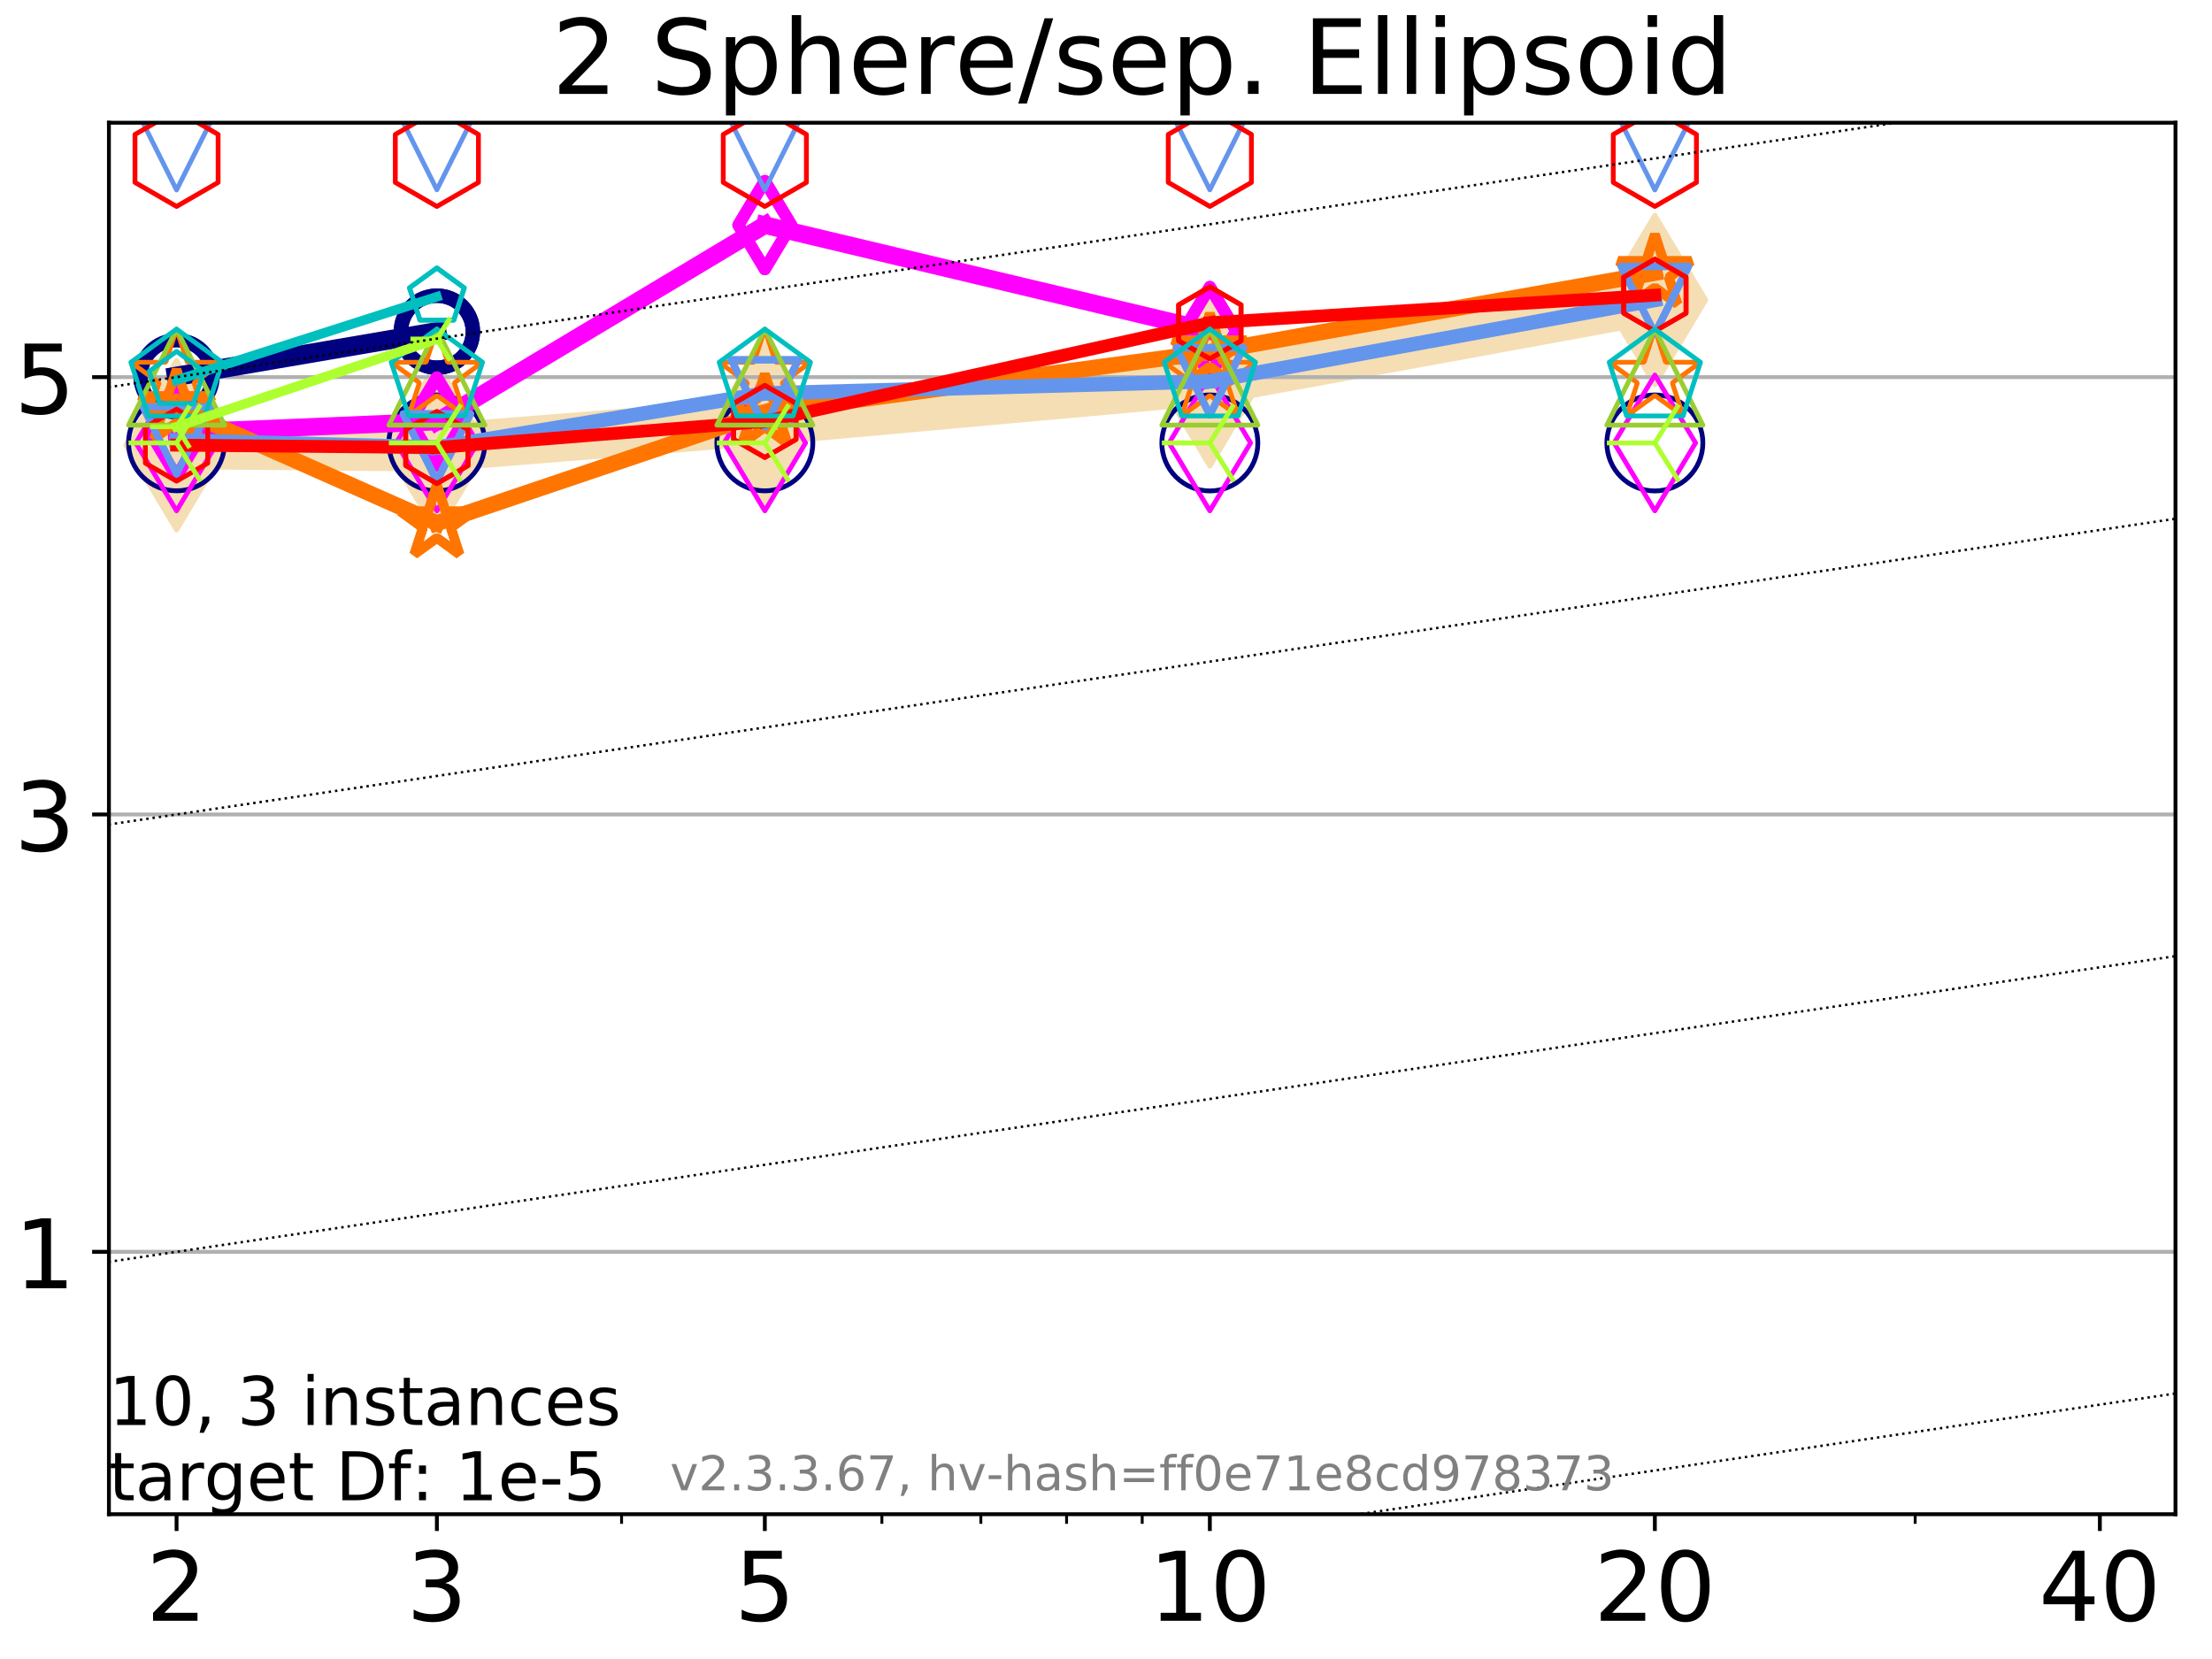 <?xml version="1.0" encoding="utf-8" standalone="no"?>
<!DOCTYPE svg PUBLIC "-//W3C//DTD SVG 1.1//EN"
  "http://www.w3.org/Graphics/SVG/1.1/DTD/svg11.dtd">
<!-- Created with matplotlib (https://matplotlib.org/) -->
<svg height="345.6pt" version="1.1" viewBox="0 0 460.8 345.6" width="460.8pt" xmlns="http://www.w3.org/2000/svg" xmlns:xlink="http://www.w3.org/1999/xlink">
 <defs>
  <style type="text/css">
*{stroke-linecap:butt;stroke-linejoin:round;}
  </style>
 </defs>
 <g id="figure_1">
  <g id="patch_1">
   <path d="M 0 345.6 
L 460.8 345.6 
L 460.8 0 
L 0 0 
z
" style="fill:#ffffff;"/>
  </g>
  <g id="axes_1">
   <g id="patch_2">
    <path d="M 22.69 315.44 
L 453.192 315.44 
L 453.192 25.56 
L 22.69 25.56 
z
" style="fill:#ffffff;"/>
   </g>
   <g id="line2d_1">
    <path clip-path="url(#p82941a6442)" d="M 36.781 92.733 
L 91.009 93.233 
L 159.329 87.789 
L 252.032 79.441 
L 344.736 62.502 
" style="fill:none;stroke:#f5deb3;stroke-linecap:square;stroke-width:10;"/>
    <defs>
     <path d="M 0 17.678 
L 10.607 0 
L 0 -17.678 
L -10.607 0 
z
" id="m8376ed8bdc" style="stroke:#f5deb3;stroke-linejoin:miter;"/>
    </defs>
    <g clip-path="url(#p82941a6442)">
     <use style="fill:#f5deb3;stroke:#f5deb3;stroke-linejoin:miter;" x="36.781" xlink:href="#m8376ed8bdc" y="92.733"/>
     <use style="fill:#f5deb3;stroke:#f5deb3;stroke-linejoin:miter;" x="91.009" xlink:href="#m8376ed8bdc" y="93.233"/>
     <use style="fill:#f5deb3;stroke:#f5deb3;stroke-linejoin:miter;" x="159.329" xlink:href="#m8376ed8bdc" y="87.789"/>
     <use style="fill:#f5deb3;stroke:#f5deb3;stroke-linejoin:miter;" x="252.032" xlink:href="#m8376ed8bdc" y="79.441"/>
     <use style="fill:#f5deb3;stroke:#f5deb3;stroke-linejoin:miter;" x="344.736" xlink:href="#m8376ed8bdc" y="62.502"/>
    </g>
   </g>
   <g id="matplotlib.axis_1">
    <g id="xtick_1">
     <g id="line2d_2">
      <defs>
       <path d="M 0 0 
L 0 3.5 
" id="m3d4a22ecae" style="stroke:#000000;stroke-width:0.8;"/>
      </defs>
      <g>
       <use style="stroke:#000000;stroke-width:0.8;" x="36.781" xlink:href="#m3d4a22ecae" y="315.44"/>
      </g>
     </g>
     <g id="text_1">
      <!-- 2 -->
      <defs>
       <path d="M 19.188 8.297 
L 53.609 8.297 
L 53.609 0 
L 7.328 0 
L 7.328 8.297 
Q 12.938 14.109 22.625 23.891 
Q 32.328 33.688 34.812 36.531 
Q 39.547 41.844 41.422 45.531 
Q 43.312 49.219 43.312 52.781 
Q 43.312 58.594 39.234 62.25 
Q 35.156 65.922 28.609 65.922 
Q 23.969 65.922 18.812 64.312 
Q 13.672 62.703 7.812 59.422 
L 7.812 69.391 
Q 13.766 71.781 18.938 73 
Q 24.125 74.219 28.422 74.219 
Q 39.75 74.219 46.484 68.547 
Q 53.219 62.891 53.219 53.422 
Q 53.219 48.922 51.531 44.891 
Q 49.859 40.875 45.406 35.406 
Q 44.188 33.984 37.641 27.219 
Q 31.109 20.453 19.188 8.297 
z
" id="DejaVuSans-50"/>
      </defs>
      <g transform="translate(30.419 337.637)scale(0.2 -0.2)">
       <use xlink:href="#DejaVuSans-50"/>
      </g>
     </g>
    </g>
    <g id="xtick_2">
     <g id="line2d_3">
      <g>
       <use style="stroke:#000000;stroke-width:0.8;" x="91.009" xlink:href="#m3d4a22ecae" y="315.44"/>
      </g>
     </g>
     <g id="text_2">
      <!-- 3 -->
      <defs>
       <path d="M 40.578 39.312 
Q 47.656 37.797 51.625 33 
Q 55.609 28.219 55.609 21.188 
Q 55.609 10.406 48.188 4.484 
Q 40.766 -1.422 27.094 -1.422 
Q 22.516 -1.422 17.656 -0.516 
Q 12.797 0.391 7.625 2.203 
L 7.625 11.719 
Q 11.719 9.328 16.594 8.109 
Q 21.484 6.891 26.812 6.891 
Q 36.078 6.891 40.938 10.547 
Q 45.797 14.203 45.797 21.188 
Q 45.797 27.641 41.281 31.266 
Q 36.766 34.906 28.719 34.906 
L 20.219 34.906 
L 20.219 43.016 
L 29.109 43.016 
Q 36.375 43.016 40.234 45.922 
Q 44.094 48.828 44.094 54.297 
Q 44.094 59.906 40.109 62.906 
Q 36.141 65.922 28.719 65.922 
Q 24.656 65.922 20.016 65.031 
Q 15.375 64.156 9.812 62.312 
L 9.812 71.094 
Q 15.438 72.656 20.344 73.438 
Q 25.25 74.219 29.594 74.219 
Q 40.828 74.219 47.359 69.109 
Q 53.906 64.016 53.906 55.328 
Q 53.906 49.266 50.438 45.094 
Q 46.969 40.922 40.578 39.312 
z
" id="DejaVuSans-51"/>
      </defs>
      <g transform="translate(84.647 337.637)scale(0.2 -0.2)">
       <use xlink:href="#DejaVuSans-51"/>
      </g>
     </g>
    </g>
    <g id="xtick_3">
     <g id="line2d_4">
      <g>
       <use style="stroke:#000000;stroke-width:0.8;" x="159.329" xlink:href="#m3d4a22ecae" y="315.44"/>
      </g>
     </g>
     <g id="text_3">
      <!-- 5 -->
      <defs>
       <path d="M 10.797 72.906 
L 49.516 72.906 
L 49.516 64.594 
L 19.828 64.594 
L 19.828 46.734 
Q 21.969 47.469 24.109 47.828 
Q 26.266 48.188 28.422 48.188 
Q 40.625 48.188 47.75 41.5 
Q 54.891 34.812 54.891 23.391 
Q 54.891 11.625 47.562 5.094 
Q 40.234 -1.422 26.906 -1.422 
Q 22.312 -1.422 17.547 -0.641 
Q 12.797 0.141 7.719 1.703 
L 7.719 11.625 
Q 12.109 9.234 16.797 8.062 
Q 21.484 6.891 26.703 6.891 
Q 35.156 6.891 40.078 11.328 
Q 45.016 15.766 45.016 23.391 
Q 45.016 31 40.078 35.438 
Q 35.156 39.891 26.703 39.891 
Q 22.75 39.891 18.812 39.016 
Q 14.891 38.141 10.797 36.281 
z
" id="DejaVuSans-53"/>
      </defs>
      <g transform="translate(152.966 337.637)scale(0.2 -0.2)">
       <use xlink:href="#DejaVuSans-53"/>
      </g>
     </g>
    </g>
    <g id="xtick_4">
     <g id="line2d_5">
      <g>
       <use style="stroke:#000000;stroke-width:0.8;" x="252.032" xlink:href="#m3d4a22ecae" y="315.44"/>
      </g>
     </g>
     <g id="text_4">
      <!-- 10 -->
      <defs>
       <path d="M 12.406 8.297 
L 28.516 8.297 
L 28.516 63.922 
L 10.984 60.406 
L 10.984 69.391 
L 28.422 72.906 
L 38.281 72.906 
L 38.281 8.297 
L 54.391 8.297 
L 54.391 0 
L 12.406 0 
z
" id="DejaVuSans-49"/>
       <path d="M 31.781 66.406 
Q 24.172 66.406 20.328 58.906 
Q 16.5 51.422 16.5 36.375 
Q 16.5 21.391 20.328 13.891 
Q 24.172 6.391 31.781 6.391 
Q 39.453 6.391 43.281 13.891 
Q 47.125 21.391 47.125 36.375 
Q 47.125 51.422 43.281 58.906 
Q 39.453 66.406 31.781 66.406 
z
M 31.781 74.219 
Q 44.047 74.219 50.516 64.516 
Q 56.984 54.828 56.984 36.375 
Q 56.984 17.969 50.516 8.266 
Q 44.047 -1.422 31.781 -1.422 
Q 19.531 -1.422 13.062 8.266 
Q 6.594 17.969 6.594 36.375 
Q 6.594 54.828 13.062 64.516 
Q 19.531 74.219 31.781 74.219 
z
" id="DejaVuSans-48"/>
      </defs>
      <g transform="translate(239.307 337.637)scale(0.2 -0.2)">
       <use xlink:href="#DejaVuSans-49"/>
       <use x="63.623" xlink:href="#DejaVuSans-48"/>
      </g>
     </g>
    </g>
    <g id="xtick_5">
     <g id="line2d_6">
      <g>
       <use style="stroke:#000000;stroke-width:0.8;" x="344.736" xlink:href="#m3d4a22ecae" y="315.44"/>
      </g>
     </g>
     <g id="text_5">
      <!-- 20 -->
      <g transform="translate(332.011 337.637)scale(0.2 -0.2)">
       <use xlink:href="#DejaVuSans-50"/>
       <use x="63.623" xlink:href="#DejaVuSans-48"/>
      </g>
     </g>
    </g>
    <g id="xtick_6">
     <g id="line2d_7">
      <g>
       <use style="stroke:#000000;stroke-width:0.8;" x="437.439" xlink:href="#m3d4a22ecae" y="315.44"/>
      </g>
     </g>
     <g id="text_6">
      <!-- 40 -->
      <defs>
       <path d="M 37.797 64.312 
L 12.891 25.391 
L 37.797 25.391 
z
M 35.203 72.906 
L 47.609 72.906 
L 47.609 25.391 
L 58.016 25.391 
L 58.016 17.188 
L 47.609 17.188 
L 47.609 0 
L 37.797 0 
L 37.797 17.188 
L 4.891 17.188 
L 4.891 26.703 
z
" id="DejaVuSans-52"/>
      </defs>
      <g transform="translate(424.714 337.637)scale(0.2 -0.2)">
       <use xlink:href="#DejaVuSans-52"/>
       <use x="63.623" xlink:href="#DejaVuSans-48"/>
      </g>
     </g>
    </g>
    <g id="xtick_7">
     <g id="line2d_8">
      <defs>
       <path d="M 0 0 
L 0 2 
" id="m615e9c9206" style="stroke:#000000;stroke-width:0.6;"/>
      </defs>
      <g>
       <use style="stroke:#000000;stroke-width:0.6;" x="129.485" xlink:href="#m615e9c9206" y="315.44"/>
      </g>
     </g>
    </g>
    <g id="xtick_8">
     <g id="line2d_9">
      <g>
       <use style="stroke:#000000;stroke-width:0.6;" x="183.713" xlink:href="#m615e9c9206" y="315.44"/>
      </g>
     </g>
    </g>
    <g id="xtick_9">
     <g id="line2d_10">
      <g>
       <use style="stroke:#000000;stroke-width:0.6;" x="204.329" xlink:href="#m615e9c9206" y="315.44"/>
      </g>
     </g>
    </g>
    <g id="xtick_10">
     <g id="line2d_11">
      <g>
       <use style="stroke:#000000;stroke-width:0.6;" x="222.188" xlink:href="#m615e9c9206" y="315.44"/>
      </g>
     </g>
    </g>
    <g id="xtick_11">
     <g id="line2d_12">
      <g>
       <use style="stroke:#000000;stroke-width:0.6;" x="237.941" xlink:href="#m615e9c9206" y="315.44"/>
      </g>
     </g>
    </g>
    <g id="xtick_12">
     <g id="line2d_13">
      <g>
       <use style="stroke:#000000;stroke-width:0.6;" x="398.964" xlink:href="#m615e9c9206" y="315.44"/>
      </g>
     </g>
    </g>
   </g>
   <g id="matplotlib.axis_2">
    <g id="ytick_1">
     <g id="line2d_14">
      <path clip-path="url(#p82941a6442)" d="M 22.69 260.775 
L 453.192 260.775 
" style="fill:none;stroke:#b0b0b0;stroke-linecap:square;stroke-width:0.8;"/>
     </g>
     <g id="line2d_15">
      <defs>
       <path d="M 0 0 
L -3.5 0 
" id="mf3e579c3bf" style="stroke:#000000;stroke-width:0.8;"/>
      </defs>
      <g>
       <use style="stroke:#000000;stroke-width:0.8;" x="22.69" xlink:href="#mf3e579c3bf" y="260.775"/>
      </g>
     </g>
     <g id="text_7">
      <!-- 1 -->
      <g transform="translate(2.965 268.374)scale(0.2 -0.2)">
       <use xlink:href="#DejaVuSans-49"/>
      </g>
     </g>
    </g>
    <g id="ytick_2">
     <g id="line2d_16">
      <path clip-path="url(#p82941a6442)" d="M 22.69 169.668 
L 453.192 169.668 
" style="fill:none;stroke:#b0b0b0;stroke-linecap:square;stroke-width:0.8;"/>
     </g>
     <g id="line2d_17">
      <g>
       <use style="stroke:#000000;stroke-width:0.8;" x="22.69" xlink:href="#mf3e579c3bf" y="169.668"/>
      </g>
     </g>
     <g id="text_8">
      <!-- 3 -->
      <g transform="translate(2.965 177.266)scale(0.2 -0.2)">
       <use xlink:href="#DejaVuSans-51"/>
      </g>
     </g>
    </g>
    <g id="ytick_3">
     <g id="line2d_18">
      <path clip-path="url(#p82941a6442)" d="M 22.69 78.56 
L 453.192 78.56 
" style="fill:none;stroke:#b0b0b0;stroke-linecap:square;stroke-width:0.8;"/>
     </g>
     <g id="line2d_19">
      <g>
       <use style="stroke:#000000;stroke-width:0.8;" x="22.69" xlink:href="#mf3e579c3bf" y="78.56"/>
      </g>
     </g>
     <g id="text_9">
      <!-- 5 -->
      <g transform="translate(2.965 86.159)scale(0.2 -0.2)">
       <use xlink:href="#DejaVuSans-53"/>
      </g>
     </g>
    </g>
   </g>
   <g id="line2d_20">
    <path clip-path="url(#p82941a6442)" d="M 36.781 78.382 
L 91.009 69.095 
" style="fill:none;stroke:#000080;stroke-linecap:square;stroke-width:4;"/>
    <defs>
     <path d="M 0 7.5 
C 1.989 7.5 3.897 6.71 5.303 5.303 
C 6.71 3.897 7.5 1.989 7.5 0 
C 7.5 -1.989 6.71 -3.897 5.303 -5.303 
C 3.897 -6.71 1.989 -7.5 0 -7.5 
C -1.989 -7.5 -3.897 -6.71 -5.303 -5.303 
C -6.71 -3.897 -7.5 -1.989 -7.5 0 
C -7.5 1.989 -6.71 3.897 -5.303 5.303 
C -3.897 6.71 -1.989 7.5 0 7.5 
z
" id="m57d5406ea2" style="stroke:#000080;stroke-width:3;"/>
    </defs>
    <g clip-path="url(#p82941a6442)">
     <use style="fill-opacity:0;stroke:#000080;stroke-width:3;" x="36.781" xlink:href="#m57d5406ea2" y="78.382"/>
     <use style="fill-opacity:0;stroke:#000080;stroke-width:3;" x="91.009" xlink:href="#m57d5406ea2" y="69.095"/>
    </g>
   </g>
   <g id="line2d_21">
    <path clip-path="url(#p82941a6442)" d="M 91.009 69.095 
" style="fill:none;stroke:#000080;stroke-linecap:square;stroke-width:4;"/>
    <g clip-path="url(#p82941a6442)">
     <use style="fill-opacity:0;stroke:#000080;stroke-width:3;" x="91.009" xlink:href="#m57d5406ea2" y="69.095"/>
    </g>
   </g>
   <g id="line2d_22"/>
   <g id="line2d_23">
    <defs>
     <path d="M 0 10 
C 2.652 10 5.196 8.946 7.071 7.071 
C 8.946 5.196 10 2.652 10 0 
C 10 -2.652 8.946 -5.196 7.071 -7.071 
C 5.196 -8.946 2.652 -10 0 -10 
C -2.652 -10 -5.196 -8.946 -7.071 -7.071 
C -8.946 -5.196 -10 -2.652 -10 0 
C -10 2.652 -8.946 5.196 -7.071 7.071 
C -5.196 8.946 -2.652 10 0 10 
z
" id="m06344b4385" style="stroke:#000080;"/>
    </defs>
    <g clip-path="url(#p82941a6442)">
     <use style="fill-opacity:0;stroke:#000080;" x="36.781" xlink:href="#m06344b4385" y="92.246"/>
     <use style="fill-opacity:0;stroke:#000080;" x="91.009" xlink:href="#m06344b4385" y="92.263"/>
     <use style="fill-opacity:0;stroke:#000080;" x="159.329" xlink:href="#m06344b4385" y="92.255"/>
     <use style="fill-opacity:0;stroke:#000080;" x="252.032" xlink:href="#m06344b4385" y="92.271"/>
     <use style="fill-opacity:0;stroke:#000080;" x="344.736" xlink:href="#m06344b4385" y="92.272"/>
    </g>
   </g>
   <g id="line2d_24">
    <path clip-path="url(#p82941a6442)" d="M 36.781 90.105 
L 91.009 87.817 
" style="fill:none;stroke:#ff00ff;stroke-linecap:square;stroke-width:3.667;"/>
    <defs>
     <path d="M 0 9.192 
L 5.515 0 
L 0 -9.192 
L -5.515 0 
z
" id="m256ea60221" style="stroke:#ff00ff;stroke-linejoin:miter;stroke-width:2.5;"/>
    </defs>
    <g clip-path="url(#p82941a6442)">
     <use style="fill-opacity:0;stroke:#ff00ff;stroke-linejoin:miter;stroke-width:2.5;" x="36.781" xlink:href="#m256ea60221" y="90.105"/>
     <use style="fill-opacity:0;stroke:#ff00ff;stroke-linejoin:miter;stroke-width:2.5;" x="91.009" xlink:href="#m256ea60221" y="87.817"/>
    </g>
   </g>
   <g id="line2d_25">
    <path clip-path="url(#p82941a6442)" d="M 91.009 87.817 
L 159.329 46.888 
" style="fill:none;stroke:#ff00ff;stroke-linecap:square;stroke-width:3.667;"/>
    <g clip-path="url(#p82941a6442)">
     <use style="fill-opacity:0;stroke:#ff00ff;stroke-linejoin:miter;stroke-width:2.5;" x="91.009" xlink:href="#m256ea60221" y="87.817"/>
     <use style="fill-opacity:0;stroke:#ff00ff;stroke-linejoin:miter;stroke-width:2.5;" x="159.329" xlink:href="#m256ea60221" y="46.888"/>
    </g>
   </g>
   <g id="line2d_26">
    <path clip-path="url(#p82941a6442)" d="M 159.329 46.888 
L 252.032 68.959 
" style="fill:none;stroke:#ff00ff;stroke-linecap:square;stroke-width:3.667;"/>
    <g clip-path="url(#p82941a6442)">
     <use style="fill-opacity:0;stroke:#ff00ff;stroke-linejoin:miter;stroke-width:2.5;" x="159.329" xlink:href="#m256ea60221" y="46.888"/>
     <use style="fill-opacity:0;stroke:#ff00ff;stroke-linejoin:miter;stroke-width:2.5;" x="252.032" xlink:href="#m256ea60221" y="68.959"/>
    </g>
   </g>
   <g id="line2d_27">
    <path clip-path="url(#p82941a6442)" d="M 252.032 68.959 
" style="fill:none;stroke:#ff00ff;stroke-linecap:square;stroke-width:3.667;"/>
    <g clip-path="url(#p82941a6442)">
     <use style="fill-opacity:0;stroke:#ff00ff;stroke-linejoin:miter;stroke-width:2.5;" x="252.032" xlink:href="#m256ea60221" y="68.959"/>
    </g>
   </g>
   <g id="line2d_28"/>
   <g id="line2d_29">
    <defs>
     <path d="M 0 14.142 
L 8.485 0 
L 0 -14.142 
L -8.485 0 
z
" id="med9d789de3" style="stroke:#ff00ff;stroke-linejoin:miter;"/>
    </defs>
    <g clip-path="url(#p82941a6442)">
     <use style="fill-opacity:0;stroke:#ff00ff;stroke-linejoin:miter;" x="36.781" xlink:href="#med9d789de3" y="92.271"/>
     <use style="fill-opacity:0;stroke:#ff00ff;stroke-linejoin:miter;" x="91.009" xlink:href="#med9d789de3" y="92.272"/>
     <use style="fill-opacity:0;stroke:#ff00ff;stroke-linejoin:miter;" x="159.329" xlink:href="#med9d789de3" y="92.273"/>
     <use style="fill-opacity:0;stroke:#ff00ff;stroke-linejoin:miter;" x="252.032" xlink:href="#med9d789de3" y="92.273"/>
     <use style="fill-opacity:0;stroke:#ff00ff;stroke-linejoin:miter;" x="344.736" xlink:href="#med9d789de3" y="92.273"/>
    </g>
   </g>
   <g id="line2d_30">
    <path clip-path="url(#p82941a6442)" d="M 36.781 84.954 
L 91.009 108.995 
" style="fill:none;stroke:#ff7500;stroke-linecap:square;stroke-width:3.333;"/>
    <defs>
     <path d="M 0 -8 
L -1.796 -2.472 
L -7.608 -2.472 
L -2.906 0.944 
L -4.702 6.472 
L -0 3.056 
L 4.702 6.472 
L 2.906 0.944 
L 7.608 -2.472 
L 1.796 -2.472 
z
" id="m3b59431f26" style="stroke:#ff7500;stroke-linejoin:bevel;stroke-width:2;"/>
    </defs>
    <g clip-path="url(#p82941a6442)">
     <use style="fill-opacity:0;stroke:#ff7500;stroke-linejoin:bevel;stroke-width:2;" x="36.781" xlink:href="#m3b59431f26" y="84.954"/>
     <use style="fill-opacity:0;stroke:#ff7500;stroke-linejoin:bevel;stroke-width:2;" x="91.009" xlink:href="#m3b59431f26" y="108.995"/>
    </g>
   </g>
   <g id="line2d_31">
    <path clip-path="url(#p82941a6442)" d="M 91.009 108.995 
L 159.329 85.904 
" style="fill:none;stroke:#ff7500;stroke-linecap:square;stroke-width:3.333;"/>
    <g clip-path="url(#p82941a6442)">
     <use style="fill-opacity:0;stroke:#ff7500;stroke-linejoin:bevel;stroke-width:2;" x="91.009" xlink:href="#m3b59431f26" y="108.995"/>
     <use style="fill-opacity:0;stroke:#ff7500;stroke-linejoin:bevel;stroke-width:2;" x="159.329" xlink:href="#m3b59431f26" y="85.904"/>
    </g>
   </g>
   <g id="line2d_32">
    <path clip-path="url(#p82941a6442)" d="M 159.329 85.904 
L 252.032 73.33 
" style="fill:none;stroke:#ff7500;stroke-linecap:square;stroke-width:3.333;"/>
    <g clip-path="url(#p82941a6442)">
     <use style="fill-opacity:0;stroke:#ff7500;stroke-linejoin:bevel;stroke-width:2;" x="159.329" xlink:href="#m3b59431f26" y="85.904"/>
     <use style="fill-opacity:0;stroke:#ff7500;stroke-linejoin:bevel;stroke-width:2;" x="252.032" xlink:href="#m3b59431f26" y="73.33"/>
    </g>
   </g>
   <g id="line2d_33">
    <path clip-path="url(#p82941a6442)" d="M 252.032 73.33 
L 344.736 56.847 
" style="fill:none;stroke:#ff7500;stroke-linecap:square;stroke-width:3.333;"/>
    <g clip-path="url(#p82941a6442)">
     <use style="fill-opacity:0;stroke:#ff7500;stroke-linejoin:bevel;stroke-width:2;" x="252.032" xlink:href="#m3b59431f26" y="73.33"/>
     <use style="fill-opacity:0;stroke:#ff7500;stroke-linejoin:bevel;stroke-width:2;" x="344.736" xlink:href="#m3b59431f26" y="56.847"/>
    </g>
   </g>
   <g id="line2d_34">
    <path clip-path="url(#p82941a6442)" d="M 344.736 56.847 
" style="fill:none;stroke:#ff7500;stroke-linecap:square;stroke-width:3.333;"/>
    <g clip-path="url(#p82941a6442)">
     <use style="fill-opacity:0;stroke:#ff7500;stroke-linejoin:bevel;stroke-width:2;" x="344.736" xlink:href="#m3b59431f26" y="56.847"/>
    </g>
   </g>
   <g id="line2d_35"/>
   <g id="line2d_36">
    <defs>
     <path d="M 0 -10 
L -2.245 -3.09 
L -9.511 -3.09 
L -3.633 1.18 
L -5.878 8.09 
L -0 3.82 
L 5.878 8.09 
L 3.633 1.18 
L 9.511 -3.09 
L 2.245 -3.09 
z
" id="m0a59028466" style="stroke:#ff7500;stroke-linejoin:bevel;"/>
    </defs>
    <g clip-path="url(#p82941a6442)">
     <use style="fill-opacity:0;stroke:#ff7500;stroke-linejoin:bevel;" x="36.781" xlink:href="#m0a59028466" y="78.56"/>
     <use style="fill-opacity:0;stroke:#ff7500;stroke-linejoin:bevel;" x="91.009" xlink:href="#m0a59028466" y="78.56"/>
     <use style="fill-opacity:0;stroke:#ff7500;stroke-linejoin:bevel;" x="159.329" xlink:href="#m0a59028466" y="78.56"/>
     <use style="fill-opacity:0;stroke:#ff7500;stroke-linejoin:bevel;" x="252.032" xlink:href="#m0a59028466" y="78.56"/>
     <use style="fill-opacity:0;stroke:#ff7500;stroke-linejoin:bevel;" x="344.736" xlink:href="#m0a59028466" y="78.56"/>
    </g>
   </g>
   <g id="line2d_37">
    <path clip-path="url(#p82941a6442)" d="M 36.781 91.746 
L 91.009 93.216 
" style="fill:none;stroke:#6495ed;stroke-linecap:square;stroke-width:3;"/>
    <defs>
     <path d="M -0 7 
L 7 -7 
L -7 -7 
z
" id="m0307ae4238" style="stroke:#6495ed;stroke-linejoin:miter;stroke-width:1.5;"/>
    </defs>
    <g clip-path="url(#p82941a6442)">
     <use style="fill-opacity:0;stroke:#6495ed;stroke-linejoin:miter;stroke-width:1.5;" x="36.781" xlink:href="#m0307ae4238" y="91.746"/>
     <use style="fill-opacity:0;stroke:#6495ed;stroke-linejoin:miter;stroke-width:1.5;" x="91.009" xlink:href="#m0307ae4238" y="93.216"/>
    </g>
   </g>
   <g id="line2d_38">
    <path clip-path="url(#p82941a6442)" d="M 91.009 93.216 
L 159.329 81.956 
" style="fill:none;stroke:#6495ed;stroke-linecap:square;stroke-width:3;"/>
    <g clip-path="url(#p82941a6442)">
     <use style="fill-opacity:0;stroke:#6495ed;stroke-linejoin:miter;stroke-width:1.5;" x="91.009" xlink:href="#m0307ae4238" y="93.216"/>
     <use style="fill-opacity:0;stroke:#6495ed;stroke-linejoin:miter;stroke-width:1.5;" x="159.329" xlink:href="#m0307ae4238" y="81.956"/>
    </g>
   </g>
   <g id="line2d_39">
    <path clip-path="url(#p82941a6442)" d="M 159.329 81.956 
L 252.032 79.441 
" style="fill:none;stroke:#6495ed;stroke-linecap:square;stroke-width:3;"/>
    <g clip-path="url(#p82941a6442)">
     <use style="fill-opacity:0;stroke:#6495ed;stroke-linejoin:miter;stroke-width:1.5;" x="159.329" xlink:href="#m0307ae4238" y="81.956"/>
     <use style="fill-opacity:0;stroke:#6495ed;stroke-linejoin:miter;stroke-width:1.5;" x="252.032" xlink:href="#m0307ae4238" y="79.441"/>
    </g>
   </g>
   <g id="line2d_40">
    <path clip-path="url(#p82941a6442)" d="M 252.032 79.441 
L 344.736 62.502 
" style="fill:none;stroke:#6495ed;stroke-linecap:square;stroke-width:3;"/>
    <g clip-path="url(#p82941a6442)">
     <use style="fill-opacity:0;stroke:#6495ed;stroke-linejoin:miter;stroke-width:1.5;" x="252.032" xlink:href="#m0307ae4238" y="79.441"/>
     <use style="fill-opacity:0;stroke:#6495ed;stroke-linejoin:miter;stroke-width:1.5;" x="344.736" xlink:href="#m0307ae4238" y="62.502"/>
    </g>
   </g>
   <g id="line2d_41">
    <path clip-path="url(#p82941a6442)" d="M 344.736 62.502 
" style="fill:none;stroke:#6495ed;stroke-linecap:square;stroke-width:3;"/>
    <g clip-path="url(#p82941a6442)">
     <use style="fill-opacity:0;stroke:#6495ed;stroke-linejoin:miter;stroke-width:1.5;" x="344.736" xlink:href="#m0307ae4238" y="62.502"/>
    </g>
   </g>
   <g id="line2d_42"/>
   <g id="line2d_43">
    <defs>
     <path d="M -0 10 
L 10 -10 
L -10 -10 
z
" id="m4fb5c52ed8" style="stroke:#6495ed;stroke-linejoin:miter;"/>
    </defs>
    <g clip-path="url(#p82941a6442)">
     <use style="fill-opacity:0;stroke:#6495ed;stroke-linejoin:miter;" x="36.781" xlink:href="#m4fb5c52ed8" y="29.57"/>
     <use style="fill-opacity:0;stroke:#6495ed;stroke-linejoin:miter;" x="91.009" xlink:href="#m4fb5c52ed8" y="29.533"/>
     <use style="fill-opacity:0;stroke:#6495ed;stroke-linejoin:miter;" x="159.329" xlink:href="#m4fb5c52ed8" y="29.539"/>
     <use style="fill-opacity:0;stroke:#6495ed;stroke-linejoin:miter;" x="252.032" xlink:href="#m4fb5c52ed8" y="29.544"/>
     <use style="fill-opacity:0;stroke:#6495ed;stroke-linejoin:miter;" x="344.736" xlink:href="#m4fb5c52ed8" y="29.57"/>
    </g>
   </g>
   <g id="line2d_44">
    <path clip-path="url(#p82941a6442)" d="M 36.781 92.733 
L 91.009 93.233 
" style="fill:none;stroke:#ff0000;stroke-linecap:square;stroke-width:2.667;"/>
    <defs>
     <path d="M 0 -7.5 
L -6.495 -3.75 
L -6.495 3.75 
L -0 7.5 
L 6.495 3.75 
L 6.495 -3.75 
z
" id="m2ab175750a" style="stroke:#ff0000;stroke-linejoin:miter;"/>
    </defs>
    <g clip-path="url(#p82941a6442)">
     <use style="fill-opacity:0;stroke:#ff0000;stroke-linejoin:miter;" x="36.781" xlink:href="#m2ab175750a" y="92.733"/>
     <use style="fill-opacity:0;stroke:#ff0000;stroke-linejoin:miter;" x="91.009" xlink:href="#m2ab175750a" y="93.233"/>
    </g>
   </g>
   <g id="line2d_45">
    <path clip-path="url(#p82941a6442)" d="M 91.009 93.233 
L 159.329 87.789 
" style="fill:none;stroke:#ff0000;stroke-linecap:square;stroke-width:2.667;"/>
    <g clip-path="url(#p82941a6442)">
     <use style="fill-opacity:0;stroke:#ff0000;stroke-linejoin:miter;" x="91.009" xlink:href="#m2ab175750a" y="93.233"/>
     <use style="fill-opacity:0;stroke:#ff0000;stroke-linejoin:miter;" x="159.329" xlink:href="#m2ab175750a" y="87.789"/>
    </g>
   </g>
   <g id="line2d_46">
    <path clip-path="url(#p82941a6442)" d="M 159.329 87.789 
L 252.032 67.253 
" style="fill:none;stroke:#ff0000;stroke-linecap:square;stroke-width:2.667;"/>
    <g clip-path="url(#p82941a6442)">
     <use style="fill-opacity:0;stroke:#ff0000;stroke-linejoin:miter;" x="159.329" xlink:href="#m2ab175750a" y="87.789"/>
     <use style="fill-opacity:0;stroke:#ff0000;stroke-linejoin:miter;" x="252.032" xlink:href="#m2ab175750a" y="67.253"/>
    </g>
   </g>
   <g id="line2d_47">
    <path clip-path="url(#p82941a6442)" d="M 252.032 67.253 
L 344.736 61.49 
" style="fill:none;stroke:#ff0000;stroke-linecap:square;stroke-width:2.667;"/>
    <g clip-path="url(#p82941a6442)">
     <use style="fill-opacity:0;stroke:#ff0000;stroke-linejoin:miter;" x="252.032" xlink:href="#m2ab175750a" y="67.253"/>
     <use style="fill-opacity:0;stroke:#ff0000;stroke-linejoin:miter;" x="344.736" xlink:href="#m2ab175750a" y="61.49"/>
    </g>
   </g>
   <g id="line2d_48">
    <path clip-path="url(#p82941a6442)" d="M 344.736 61.49 
" style="fill:none;stroke:#ff0000;stroke-linecap:square;stroke-width:2.667;"/>
    <g clip-path="url(#p82941a6442)">
     <use style="fill-opacity:0;stroke:#ff0000;stroke-linejoin:miter;" x="344.736" xlink:href="#m2ab175750a" y="61.49"/>
    </g>
   </g>
   <g id="line2d_49"/>
   <g id="line2d_50">
    <defs>
     <path d="M 0 -10 
L -8.66 -5 
L -8.66 5 
L -0 10 
L 8.66 5 
L 8.66 -5 
z
" id="m7479d18b74" style="stroke:#ff0000;stroke-linejoin:miter;"/>
    </defs>
    <g clip-path="url(#p82941a6442)">
     <use style="fill-opacity:0;stroke:#ff0000;stroke-linejoin:miter;" x="36.781" xlink:href="#m7479d18b74" y="33.006"/>
     <use style="fill-opacity:0;stroke:#ff0000;stroke-linejoin:miter;" x="91.009" xlink:href="#m7479d18b74" y="33.006"/>
     <use style="fill-opacity:0;stroke:#ff0000;stroke-linejoin:miter;" x="159.329" xlink:href="#m7479d18b74" y="33.006"/>
     <use style="fill-opacity:0;stroke:#ff0000;stroke-linejoin:miter;" x="252.032" xlink:href="#m7479d18b74" y="33.006"/>
     <use style="fill-opacity:0;stroke:#ff0000;stroke-linejoin:miter;" x="344.736" xlink:href="#m7479d18b74" y="33.006"/>
    </g>
   </g>
   <g id="line2d_51"/>
   <g id="line2d_52">
    <defs>
     <path d="M 0 -10 
L -10 10 
L 10 10 
z
" id="m3a8b0a59de" style="stroke:#9acd32;stroke-linejoin:miter;"/>
    </defs>
    <g clip-path="url(#p82941a6442)">
     <use style="fill-opacity:0;stroke:#9acd32;stroke-linejoin:miter;" x="36.781" xlink:href="#m3a8b0a59de" y="78.56"/>
     <use style="fill-opacity:0;stroke:#9acd32;stroke-linejoin:miter;" x="91.009" xlink:href="#m3a8b0a59de" y="78.56"/>
     <use style="fill-opacity:0;stroke:#9acd32;stroke-linejoin:miter;" x="159.329" xlink:href="#m3a8b0a59de" y="78.56"/>
     <use style="fill-opacity:0;stroke:#9acd32;stroke-linejoin:miter;" x="252.032" xlink:href="#m3a8b0a59de" y="78.56"/>
     <use style="fill-opacity:0;stroke:#9acd32;stroke-linejoin:miter;" x="344.736" xlink:href="#m3a8b0a59de" y="78.56"/>
    </g>
   </g>
   <g id="line2d_53">
    <path clip-path="url(#p82941a6442)" d="M 36.781 79.198 
L 91.009 61.825 
" style="fill:none;stroke:#00bfbf;stroke-linecap:square;stroke-width:2;"/>
    <defs>
     <path d="M 0 -6 
L -5.706 -1.854 
L -3.527 4.854 
L 3.527 4.854 
L 5.706 -1.854 
z
" id="mec02ffa4cb" style="stroke:#00bfbf;stroke-linejoin:miter;"/>
    </defs>
    <g clip-path="url(#p82941a6442)">
     <use style="fill-opacity:0;stroke:#00bfbf;stroke-linejoin:miter;" x="36.781" xlink:href="#mec02ffa4cb" y="79.198"/>
     <use style="fill-opacity:0;stroke:#00bfbf;stroke-linejoin:miter;" x="91.009" xlink:href="#mec02ffa4cb" y="61.825"/>
    </g>
   </g>
   <g id="line2d_54">
    <path clip-path="url(#p82941a6442)" d="M 91.009 61.825 
" style="fill:none;stroke:#00bfbf;stroke-linecap:square;stroke-width:2;"/>
    <g clip-path="url(#p82941a6442)">
     <use style="fill-opacity:0;stroke:#00bfbf;stroke-linejoin:miter;" x="91.009" xlink:href="#mec02ffa4cb" y="61.825"/>
    </g>
   </g>
   <g id="line2d_55"/>
   <g id="line2d_56">
    <defs>
     <path d="M 0 -10 
L -9.511 -3.09 
L -5.878 8.09 
L 5.878 8.09 
L 9.511 -3.09 
z
" id="meb2a0be785" style="stroke:#00bfbf;stroke-linejoin:miter;"/>
    </defs>
    <g clip-path="url(#p82941a6442)">
     <use style="fill-opacity:0;stroke:#00bfbf;stroke-linejoin:miter;" x="36.781" xlink:href="#meb2a0be785" y="78.557"/>
     <use style="fill-opacity:0;stroke:#00bfbf;stroke-linejoin:miter;" x="91.009" xlink:href="#meb2a0be785" y="78.547"/>
     <use style="fill-opacity:0;stroke:#00bfbf;stroke-linejoin:miter;" x="159.329" xlink:href="#meb2a0be785" y="78.551"/>
     <use style="fill-opacity:0;stroke:#00bfbf;stroke-linejoin:miter;" x="252.032" xlink:href="#meb2a0be785" y="78.557"/>
     <use style="fill-opacity:0;stroke:#00bfbf;stroke-linejoin:miter;" x="344.736" xlink:href="#meb2a0be785" y="78.557"/>
    </g>
   </g>
   <g id="line2d_57">
    <path clip-path="url(#p82941a6442)" d="M 36.781 88.91 
L 91.009 70.663 
" style="fill:none;stroke:#adff2f;stroke-linecap:square;stroke-width:2;"/>
    <defs>
     <path d="M 0 0 
L -5.5 -0 
M 0 0 
L 2.75 4.4 
M 0 0 
L 2.75 -4.4 
" id="m1103fca9fa" style="stroke:#adff2f;"/>
    </defs>
    <g clip-path="url(#p82941a6442)">
     <use style="fill-opacity:0;stroke:#adff2f;" x="36.781" xlink:href="#m1103fca9fa" y="88.91"/>
     <use style="fill-opacity:0;stroke:#adff2f;" x="91.009" xlink:href="#m1103fca9fa" y="70.663"/>
    </g>
   </g>
   <g id="line2d_58">
    <path clip-path="url(#p82941a6442)" d="M 91.009 70.663 
" style="fill:none;stroke:#adff2f;stroke-linecap:square;stroke-width:2;"/>
    <g clip-path="url(#p82941a6442)">
     <use style="fill-opacity:0;stroke:#adff2f;" x="91.009" xlink:href="#m1103fca9fa" y="70.663"/>
    </g>
   </g>
   <g id="line2d_59"/>
   <g id="line2d_60">
    <defs>
     <path d="M 0 0 
L -10 -0 
M 0 0 
L 5 8 
M 0 0 
L 5 -8 
" id="m0c572b3f34" style="stroke:#adff2f;"/>
    </defs>
    <g clip-path="url(#p82941a6442)">
     <use style="fill-opacity:0;stroke:#adff2f;" x="36.781" xlink:href="#m0c572b3f34" y="92.268"/>
     <use style="fill-opacity:0;stroke:#adff2f;" x="91.009" xlink:href="#m0c572b3f34" y="92.264"/>
     <use style="fill-opacity:0;stroke:#adff2f;" x="159.329" xlink:href="#m0c572b3f34" y="92.27"/>
     <use style="fill-opacity:0;stroke:#adff2f;" x="252.032" xlink:href="#m0c572b3f34" y="92.272"/>
     <use style="fill-opacity:0;stroke:#adff2f;" x="344.736" xlink:href="#m0c572b3f34" y="92.273"/>
    </g>
   </g>
   <g id="line2d_61"/>
   <g id="line2d_62">
    <path clip-path="url(#p82941a6442)" d="M 72.496 346.6 
L 461.8 289.013 
" style="fill:none;stroke:#000000;stroke-dasharray:0.5,0.825;stroke-dashoffset:0;stroke-width:0.5;"/>
   </g>
   <g id="line2d_63">
    <path clip-path="url(#p82941a6442)" d="M -1 266.364 
L 461.8 197.905 
" style="fill:none;stroke:#000000;stroke-dasharray:0.5,0.825;stroke-dashoffset:0;stroke-width:0.5;"/>
   </g>
   <g id="line2d_64">
    <path clip-path="url(#p82941a6442)" d="M -1 175.257 
L 461.8 106.797 
" style="fill:none;stroke:#000000;stroke-dasharray:0.5,0.825;stroke-dashoffset:0;stroke-width:0.5;"/>
   </g>
   <g id="line2d_65">
    <path clip-path="url(#p82941a6442)" d="M -1 84.149 
L 461.8 15.69 
" style="fill:none;stroke:#000000;stroke-dasharray:0.5,0.825;stroke-dashoffset:0;stroke-width:0.5;"/>
   </g>
   <g id="line2d_66">
    <path clip-path="url(#p82941a6442)" style="fill:none;stroke:#000000;stroke-dasharray:0.5,0.825;stroke-dashoffset:0;stroke-width:0.5;"/>
   </g>
   <g id="patch_3">
    <path d="M 22.69 315.44 
L 22.69 25.56 
" style="fill:none;stroke:#000000;stroke-linecap:square;stroke-linejoin:miter;stroke-width:0.8;"/>
   </g>
   <g id="patch_4">
    <path d="M 453.192 315.44 
L 453.192 25.56 
" style="fill:none;stroke:#000000;stroke-linecap:square;stroke-linejoin:miter;stroke-width:0.8;"/>
   </g>
   <g id="patch_5">
    <path d="M 22.69 315.44 
L 453.192 315.44 
" style="fill:none;stroke:#000000;stroke-linecap:square;stroke-linejoin:miter;stroke-width:0.8;"/>
   </g>
   <g id="patch_6">
    <path d="M 22.69 25.56 
L 453.192 25.56 
" style="fill:none;stroke:#000000;stroke-linecap:square;stroke-linejoin:miter;stroke-width:0.8;"/>
   </g>
   <g id="text_10">
    <!-- 10, 3 instances -->
    <defs>
     <path d="M 11.719 12.406 
L 22.016 12.406 
L 22.016 4 
L 14.016 -11.625 
L 7.719 -11.625 
L 11.719 4 
z
" id="DejaVuSans-44"/>
     <path id="DejaVuSans-32"/>
     <path d="M 9.422 54.688 
L 18.406 54.688 
L 18.406 0 
L 9.422 0 
z
M 9.422 75.984 
L 18.406 75.984 
L 18.406 64.594 
L 9.422 64.594 
z
" id="DejaVuSans-105"/>
     <path d="M 54.891 33.016 
L 54.891 0 
L 45.906 0 
L 45.906 32.719 
Q 45.906 40.484 42.875 44.328 
Q 39.844 48.188 33.797 48.188 
Q 26.516 48.188 22.312 43.547 
Q 18.109 38.922 18.109 30.906 
L 18.109 0 
L 9.078 0 
L 9.078 54.688 
L 18.109 54.688 
L 18.109 46.188 
Q 21.344 51.125 25.703 53.562 
Q 30.078 56 35.797 56 
Q 45.219 56 50.047 50.172 
Q 54.891 44.344 54.891 33.016 
z
" id="DejaVuSans-110"/>
     <path d="M 44.281 53.078 
L 44.281 44.578 
Q 40.484 46.531 36.375 47.5 
Q 32.281 48.484 27.875 48.484 
Q 21.188 48.484 17.844 46.438 
Q 14.5 44.391 14.5 40.281 
Q 14.5 37.156 16.891 35.375 
Q 19.281 33.594 26.516 31.984 
L 29.594 31.297 
Q 39.156 29.25 43.188 25.516 
Q 47.219 21.781 47.219 15.094 
Q 47.219 7.469 41.188 3.016 
Q 35.156 -1.422 24.609 -1.422 
Q 20.219 -1.422 15.453 -0.562 
Q 10.688 0.297 5.422 2 
L 5.422 11.281 
Q 10.406 8.688 15.234 7.391 
Q 20.062 6.109 24.812 6.109 
Q 31.156 6.109 34.562 8.281 
Q 37.984 10.453 37.984 14.406 
Q 37.984 18.062 35.516 20.016 
Q 33.062 21.969 24.703 23.781 
L 21.578 24.516 
Q 13.234 26.266 9.516 29.906 
Q 5.812 33.547 5.812 39.891 
Q 5.812 47.609 11.281 51.797 
Q 16.75 56 26.812 56 
Q 31.781 56 36.172 55.266 
Q 40.578 54.547 44.281 53.078 
z
" id="DejaVuSans-115"/>
     <path d="M 18.312 70.219 
L 18.312 54.688 
L 36.812 54.688 
L 36.812 47.703 
L 18.312 47.703 
L 18.312 18.016 
Q 18.312 11.328 20.141 9.422 
Q 21.969 7.516 27.594 7.516 
L 36.812 7.516 
L 36.812 0 
L 27.594 0 
Q 17.188 0 13.234 3.875 
Q 9.281 7.766 9.281 18.016 
L 9.281 47.703 
L 2.688 47.703 
L 2.688 54.688 
L 9.281 54.688 
L 9.281 70.219 
z
" id="DejaVuSans-116"/>
     <path d="M 34.281 27.484 
Q 23.391 27.484 19.188 25 
Q 14.984 22.516 14.984 16.5 
Q 14.984 11.719 18.141 8.906 
Q 21.297 6.109 26.703 6.109 
Q 34.188 6.109 38.703 11.406 
Q 43.219 16.703 43.219 25.484 
L 43.219 27.484 
z
M 52.203 31.203 
L 52.203 0 
L 43.219 0 
L 43.219 8.297 
Q 40.141 3.328 35.547 0.953 
Q 30.953 -1.422 24.312 -1.422 
Q 15.922 -1.422 10.953 3.297 
Q 6 8.016 6 15.922 
Q 6 25.141 12.172 29.828 
Q 18.359 34.516 30.609 34.516 
L 43.219 34.516 
L 43.219 35.406 
Q 43.219 41.609 39.141 45 
Q 35.062 48.391 27.688 48.391 
Q 23 48.391 18.547 47.266 
Q 14.109 46.141 10.016 43.891 
L 10.016 52.203 
Q 14.938 54.109 19.578 55.047 
Q 24.219 56 28.609 56 
Q 40.484 56 46.344 49.844 
Q 52.203 43.703 52.203 31.203 
z
" id="DejaVuSans-97"/>
     <path d="M 48.781 52.594 
L 48.781 44.188 
Q 44.969 46.297 41.141 47.344 
Q 37.312 48.391 33.406 48.391 
Q 24.656 48.391 19.812 42.844 
Q 14.984 37.312 14.984 27.297 
Q 14.984 17.281 19.812 11.734 
Q 24.656 6.203 33.406 6.203 
Q 37.312 6.203 41.141 7.25 
Q 44.969 8.297 48.781 10.406 
L 48.781 2.094 
Q 45.016 0.344 40.984 -0.531 
Q 36.969 -1.422 32.422 -1.422 
Q 20.062 -1.422 12.781 6.344 
Q 5.516 14.109 5.516 27.297 
Q 5.516 40.672 12.859 48.328 
Q 20.219 56 33.016 56 
Q 37.156 56 41.109 55.141 
Q 45.062 54.297 48.781 52.594 
z
" id="DejaVuSans-99"/>
     <path d="M 56.203 29.594 
L 56.203 25.203 
L 14.891 25.203 
Q 15.484 15.922 20.484 11.062 
Q 25.484 6.203 34.422 6.203 
Q 39.594 6.203 44.453 7.469 
Q 49.312 8.734 54.109 11.281 
L 54.109 2.781 
Q 49.266 0.734 44.188 -0.344 
Q 39.109 -1.422 33.891 -1.422 
Q 20.797 -1.422 13.156 6.188 
Q 5.516 13.812 5.516 26.812 
Q 5.516 40.234 12.766 48.109 
Q 20.016 56 32.328 56 
Q 43.359 56 49.781 48.891 
Q 56.203 41.797 56.203 29.594 
z
M 47.219 32.234 
Q 47.125 39.594 43.094 43.984 
Q 39.062 48.391 32.422 48.391 
Q 24.906 48.391 20.391 44.141 
Q 15.875 39.891 15.188 32.172 
z
" id="DejaVuSans-101"/>
    </defs>
    <g transform="translate(22.69 296.851)scale(0.14 -0.14)">
     <use xlink:href="#DejaVuSans-49"/>
     <use x="63.623" xlink:href="#DejaVuSans-48"/>
     <use x="127.246" xlink:href="#DejaVuSans-44"/>
     <use x="159.033" xlink:href="#DejaVuSans-32"/>
     <use x="190.82" xlink:href="#DejaVuSans-51"/>
     <use x="254.443" xlink:href="#DejaVuSans-32"/>
     <use x="286.23" xlink:href="#DejaVuSans-105"/>
     <use x="314.014" xlink:href="#DejaVuSans-110"/>
     <use x="377.393" xlink:href="#DejaVuSans-115"/>
     <use x="429.492" xlink:href="#DejaVuSans-116"/>
     <use x="468.701" xlink:href="#DejaVuSans-97"/>
     <use x="529.98" xlink:href="#DejaVuSans-110"/>
     <use x="593.359" xlink:href="#DejaVuSans-99"/>
     <use x="648.34" xlink:href="#DejaVuSans-101"/>
     <use x="709.863" xlink:href="#DejaVuSans-115"/>
    </g>
    <!-- target Df: 1e-5 -->
    <defs>
     <path d="M 41.109 46.297 
Q 39.594 47.172 37.812 47.578 
Q 36.031 48 33.891 48 
Q 26.266 48 22.188 43.047 
Q 18.109 38.094 18.109 28.812 
L 18.109 0 
L 9.078 0 
L 9.078 54.688 
L 18.109 54.688 
L 18.109 46.188 
Q 20.953 51.172 25.484 53.578 
Q 30.031 56 36.531 56 
Q 37.453 56 38.578 55.875 
Q 39.703 55.766 41.062 55.516 
z
" id="DejaVuSans-114"/>
     <path d="M 45.406 27.984 
Q 45.406 37.75 41.375 43.109 
Q 37.359 48.484 30.078 48.484 
Q 22.859 48.484 18.828 43.109 
Q 14.797 37.75 14.797 27.984 
Q 14.797 18.266 18.828 12.891 
Q 22.859 7.516 30.078 7.516 
Q 37.359 7.516 41.375 12.891 
Q 45.406 18.266 45.406 27.984 
z
M 54.391 6.781 
Q 54.391 -7.172 48.188 -13.984 
Q 42 -20.797 29.203 -20.797 
Q 24.469 -20.797 20.266 -20.094 
Q 16.062 -19.391 12.109 -17.922 
L 12.109 -9.188 
Q 16.062 -11.328 19.922 -12.344 
Q 23.781 -13.375 27.781 -13.375 
Q 36.625 -13.375 41.016 -8.766 
Q 45.406 -4.156 45.406 5.172 
L 45.406 9.625 
Q 42.625 4.781 38.281 2.391 
Q 33.938 0 27.875 0 
Q 17.828 0 11.672 7.656 
Q 5.516 15.328 5.516 27.984 
Q 5.516 40.672 11.672 48.328 
Q 17.828 56 27.875 56 
Q 33.938 56 38.281 53.609 
Q 42.625 51.219 45.406 46.391 
L 45.406 54.688 
L 54.391 54.688 
z
" id="DejaVuSans-103"/>
     <path d="M 19.672 64.797 
L 19.672 8.109 
L 31.594 8.109 
Q 46.688 8.109 53.688 14.938 
Q 60.688 21.781 60.688 36.531 
Q 60.688 51.172 53.688 57.984 
Q 46.688 64.797 31.594 64.797 
z
M 9.812 72.906 
L 30.078 72.906 
Q 51.266 72.906 61.172 64.094 
Q 71.094 55.281 71.094 36.531 
Q 71.094 17.672 61.125 8.828 
Q 51.172 0 30.078 0 
L 9.812 0 
z
" id="DejaVuSans-68"/>
     <path d="M 37.109 75.984 
L 37.109 68.5 
L 28.516 68.5 
Q 23.688 68.5 21.797 66.547 
Q 19.922 64.594 19.922 59.516 
L 19.922 54.688 
L 34.719 54.688 
L 34.719 47.703 
L 19.922 47.703 
L 19.922 0 
L 10.891 0 
L 10.891 47.703 
L 2.297 47.703 
L 2.297 54.688 
L 10.891 54.688 
L 10.891 58.5 
Q 10.891 67.625 15.141 71.797 
Q 19.391 75.984 28.609 75.984 
z
" id="DejaVuSans-102"/>
     <path d="M 11.719 12.406 
L 22.016 12.406 
L 22.016 0 
L 11.719 0 
z
M 11.719 51.703 
L 22.016 51.703 
L 22.016 39.312 
L 11.719 39.312 
z
" id="DejaVuSans-58"/>
     <path d="M 4.891 31.391 
L 31.203 31.391 
L 31.203 23.391 
L 4.891 23.391 
z
" id="DejaVuSans-45"/>
    </defs>
    <g transform="translate(22.69 312.528)scale(0.14 -0.14)">
     <use xlink:href="#DejaVuSans-116"/>
     <use x="39.209" xlink:href="#DejaVuSans-97"/>
     <use x="100.488" xlink:href="#DejaVuSans-114"/>
     <use x="141.586" xlink:href="#DejaVuSans-103"/>
     <use x="205.062" xlink:href="#DejaVuSans-101"/>
     <use x="266.586" xlink:href="#DejaVuSans-116"/>
     <use x="305.795" xlink:href="#DejaVuSans-32"/>
     <use x="337.582" xlink:href="#DejaVuSans-68"/>
     <use x="414.584" xlink:href="#DejaVuSans-102"/>
     <use x="449.742" xlink:href="#DejaVuSans-58"/>
     <use x="483.434" xlink:href="#DejaVuSans-32"/>
     <use x="515.221" xlink:href="#DejaVuSans-49"/>
     <use x="578.844" xlink:href="#DejaVuSans-101"/>
     <use x="640.367" xlink:href="#DejaVuSans-45"/>
     <use x="676.451" xlink:href="#DejaVuSans-53"/>
    </g>
   </g>
   <g id="text_11">
    <!-- v2.3.3.67, hv-hash=ff0e71e8cd978373 -->
    <defs>
     <path d="M 2.984 54.688 
L 12.5 54.688 
L 29.594 8.797 
L 46.688 54.688 
L 56.203 54.688 
L 35.688 0 
L 23.484 0 
z
" id="DejaVuSans-118"/>
     <path d="M 10.688 12.406 
L 21 12.406 
L 21 0 
L 10.688 0 
z
" id="DejaVuSans-46"/>
     <path d="M 33.016 40.375 
Q 26.375 40.375 22.484 35.828 
Q 18.609 31.297 18.609 23.391 
Q 18.609 15.531 22.484 10.953 
Q 26.375 6.391 33.016 6.391 
Q 39.656 6.391 43.531 10.953 
Q 47.406 15.531 47.406 23.391 
Q 47.406 31.297 43.531 35.828 
Q 39.656 40.375 33.016 40.375 
z
M 52.594 71.297 
L 52.594 62.312 
Q 48.875 64.062 45.094 64.984 
Q 41.312 65.922 37.594 65.922 
Q 27.828 65.922 22.672 59.328 
Q 17.531 52.734 16.797 39.406 
Q 19.672 43.656 24.016 45.922 
Q 28.375 48.188 33.594 48.188 
Q 44.578 48.188 50.953 41.516 
Q 57.328 34.859 57.328 23.391 
Q 57.328 12.156 50.688 5.359 
Q 44.047 -1.422 33.016 -1.422 
Q 20.359 -1.422 13.672 8.266 
Q 6.984 17.969 6.984 36.375 
Q 6.984 53.656 15.188 63.938 
Q 23.391 74.219 37.203 74.219 
Q 40.922 74.219 44.703 73.484 
Q 48.484 72.75 52.594 71.297 
z
" id="DejaVuSans-54"/>
     <path d="M 8.203 72.906 
L 55.078 72.906 
L 55.078 68.703 
L 28.609 0 
L 18.312 0 
L 43.219 64.594 
L 8.203 64.594 
z
" id="DejaVuSans-55"/>
     <path d="M 54.891 33.016 
L 54.891 0 
L 45.906 0 
L 45.906 32.719 
Q 45.906 40.484 42.875 44.328 
Q 39.844 48.188 33.797 48.188 
Q 26.516 48.188 22.312 43.547 
Q 18.109 38.922 18.109 30.906 
L 18.109 0 
L 9.078 0 
L 9.078 75.984 
L 18.109 75.984 
L 18.109 46.188 
Q 21.344 51.125 25.703 53.562 
Q 30.078 56 35.797 56 
Q 45.219 56 50.047 50.172 
Q 54.891 44.344 54.891 33.016 
z
" id="DejaVuSans-104"/>
     <path d="M 10.594 45.406 
L 73.188 45.406 
L 73.188 37.203 
L 10.594 37.203 
z
M 10.594 25.484 
L 73.188 25.484 
L 73.188 17.188 
L 10.594 17.188 
z
" id="DejaVuSans-61"/>
     <path d="M 31.781 34.625 
Q 24.75 34.625 20.719 30.859 
Q 16.703 27.094 16.703 20.516 
Q 16.703 13.922 20.719 10.156 
Q 24.75 6.391 31.781 6.391 
Q 38.812 6.391 42.859 10.172 
Q 46.922 13.969 46.922 20.516 
Q 46.922 27.094 42.891 30.859 
Q 38.875 34.625 31.781 34.625 
z
M 21.922 38.812 
Q 15.578 40.375 12.031 44.719 
Q 8.5 49.078 8.5 55.328 
Q 8.5 64.062 14.719 69.141 
Q 20.953 74.219 31.781 74.219 
Q 42.672 74.219 48.875 69.141 
Q 55.078 64.062 55.078 55.328 
Q 55.078 49.078 51.531 44.719 
Q 48 40.375 41.703 38.812 
Q 48.828 37.156 52.797 32.312 
Q 56.781 27.484 56.781 20.516 
Q 56.781 9.906 50.312 4.234 
Q 43.844 -1.422 31.781 -1.422 
Q 19.734 -1.422 13.25 4.234 
Q 6.781 9.906 6.781 20.516 
Q 6.781 27.484 10.781 32.312 
Q 14.797 37.156 21.922 38.812 
z
M 18.312 54.391 
Q 18.312 48.734 21.844 45.562 
Q 25.391 42.391 31.781 42.391 
Q 38.141 42.391 41.719 45.562 
Q 45.312 48.734 45.312 54.391 
Q 45.312 60.062 41.719 63.234 
Q 38.141 66.406 31.781 66.406 
Q 25.391 66.406 21.844 63.234 
Q 18.312 60.062 18.312 54.391 
z
" id="DejaVuSans-56"/>
     <path d="M 45.406 46.391 
L 45.406 75.984 
L 54.391 75.984 
L 54.391 0 
L 45.406 0 
L 45.406 8.203 
Q 42.578 3.328 38.25 0.953 
Q 33.938 -1.422 27.875 -1.422 
Q 17.969 -1.422 11.734 6.484 
Q 5.516 14.406 5.516 27.297 
Q 5.516 40.188 11.734 48.094 
Q 17.969 56 27.875 56 
Q 33.938 56 38.25 53.625 
Q 42.578 51.266 45.406 46.391 
z
M 14.797 27.297 
Q 14.797 17.391 18.875 11.75 
Q 22.953 6.109 30.078 6.109 
Q 37.203 6.109 41.297 11.75 
Q 45.406 17.391 45.406 27.297 
Q 45.406 37.203 41.297 42.844 
Q 37.203 48.484 30.078 48.484 
Q 22.953 48.484 18.875 42.844 
Q 14.797 37.203 14.797 27.297 
z
" id="DejaVuSans-100"/>
     <path d="M 10.984 1.516 
L 10.984 10.5 
Q 14.703 8.734 18.5 7.812 
Q 22.312 6.891 25.984 6.891 
Q 35.75 6.891 40.891 13.453 
Q 46.047 20.016 46.781 33.406 
Q 43.953 29.203 39.594 26.953 
Q 35.25 24.703 29.984 24.703 
Q 19.047 24.703 12.672 31.312 
Q 6.297 37.938 6.297 49.422 
Q 6.297 60.641 12.938 67.422 
Q 19.578 74.219 30.609 74.219 
Q 43.266 74.219 49.922 64.516 
Q 56.594 54.828 56.594 36.375 
Q 56.594 19.141 48.406 8.859 
Q 40.234 -1.422 26.422 -1.422 
Q 22.703 -1.422 18.891 -0.688 
Q 15.094 0.047 10.984 1.516 
z
M 30.609 32.422 
Q 37.25 32.422 41.125 36.953 
Q 45.016 41.5 45.016 49.422 
Q 45.016 57.281 41.125 61.844 
Q 37.25 66.406 30.609 66.406 
Q 23.969 66.406 20.094 61.844 
Q 16.219 57.281 16.219 49.422 
Q 16.219 41.5 20.094 36.953 
Q 23.969 32.422 30.609 32.422 
z
" id="DejaVuSans-57"/>
    </defs>
    <g style="fill:#808080;" transform="translate(139.594 310.462)scale(0.1 -0.1)">
     <use xlink:href="#DejaVuSans-118"/>
     <use x="59.18" xlink:href="#DejaVuSans-50"/>
     <use x="122.803" xlink:href="#DejaVuSans-46"/>
     <use x="154.59" xlink:href="#DejaVuSans-51"/>
     <use x="218.213" xlink:href="#DejaVuSans-46"/>
     <use x="250" xlink:href="#DejaVuSans-51"/>
     <use x="313.623" xlink:href="#DejaVuSans-46"/>
     <use x="345.41" xlink:href="#DejaVuSans-54"/>
     <use x="409.033" xlink:href="#DejaVuSans-55"/>
     <use x="472.656" xlink:href="#DejaVuSans-44"/>
     <use x="504.443" xlink:href="#DejaVuSans-32"/>
     <use x="536.23" xlink:href="#DejaVuSans-104"/>
     <use x="599.609" xlink:href="#DejaVuSans-118"/>
     <use x="658.758" xlink:href="#DejaVuSans-45"/>
     <use x="694.842" xlink:href="#DejaVuSans-104"/>
     <use x="758.221" xlink:href="#DejaVuSans-97"/>
     <use x="819.5" xlink:href="#DejaVuSans-115"/>
     <use x="871.6" xlink:href="#DejaVuSans-104"/>
     <use x="934.979" xlink:href="#DejaVuSans-61"/>
     <use x="1018.768" xlink:href="#DejaVuSans-102"/>
     <use x="1053.973" xlink:href="#DejaVuSans-102"/>
     <use x="1089.178" xlink:href="#DejaVuSans-48"/>
     <use x="1152.801" xlink:href="#DejaVuSans-101"/>
     <use x="1214.324" xlink:href="#DejaVuSans-55"/>
     <use x="1277.947" xlink:href="#DejaVuSans-49"/>
     <use x="1341.57" xlink:href="#DejaVuSans-101"/>
     <use x="1403.094" xlink:href="#DejaVuSans-56"/>
     <use x="1466.717" xlink:href="#DejaVuSans-99"/>
     <use x="1521.697" xlink:href="#DejaVuSans-100"/>
     <use x="1585.174" xlink:href="#DejaVuSans-57"/>
     <use x="1648.797" xlink:href="#DejaVuSans-55"/>
     <use x="1712.42" xlink:href="#DejaVuSans-56"/>
     <use x="1776.043" xlink:href="#DejaVuSans-51"/>
     <use x="1839.666" xlink:href="#DejaVuSans-55"/>
     <use x="1903.289" xlink:href="#DejaVuSans-51"/>
    </g>
   </g>
   <g id="text_12">
    <!-- 2 Sphere/sep. Ellipsoid -->
    <defs>
     <path d="M 53.516 70.516 
L 53.516 60.891 
Q 47.906 63.578 42.922 64.891 
Q 37.938 66.219 33.297 66.219 
Q 25.25 66.219 20.875 63.094 
Q 16.5 59.969 16.5 54.203 
Q 16.5 49.359 19.406 46.891 
Q 22.312 44.438 30.422 42.922 
L 36.375 41.703 
Q 47.406 39.594 52.656 34.297 
Q 57.906 29 57.906 20.125 
Q 57.906 9.516 50.797 4.047 
Q 43.703 -1.422 29.984 -1.422 
Q 24.812 -1.422 18.969 -0.25 
Q 13.141 0.922 6.891 3.219 
L 6.891 13.375 
Q 12.891 10.016 18.656 8.297 
Q 24.422 6.594 29.984 6.594 
Q 38.422 6.594 43.016 9.906 
Q 47.609 13.234 47.609 19.391 
Q 47.609 24.75 44.312 27.781 
Q 41.016 30.812 33.5 32.328 
L 27.484 33.5 
Q 16.453 35.688 11.516 40.375 
Q 6.594 45.062 6.594 53.422 
Q 6.594 63.094 13.406 68.656 
Q 20.219 74.219 32.172 74.219 
Q 37.312 74.219 42.625 73.281 
Q 47.953 72.359 53.516 70.516 
z
" id="DejaVuSans-83"/>
     <path d="M 18.109 8.203 
L 18.109 -20.797 
L 9.078 -20.797 
L 9.078 54.688 
L 18.109 54.688 
L 18.109 46.391 
Q 20.953 51.266 25.266 53.625 
Q 29.594 56 35.594 56 
Q 45.562 56 51.781 48.094 
Q 58.016 40.188 58.016 27.297 
Q 58.016 14.406 51.781 6.484 
Q 45.562 -1.422 35.594 -1.422 
Q 29.594 -1.422 25.266 0.953 
Q 20.953 3.328 18.109 8.203 
z
M 48.688 27.297 
Q 48.688 37.203 44.609 42.844 
Q 40.531 48.484 33.406 48.484 
Q 26.266 48.484 22.188 42.844 
Q 18.109 37.203 18.109 27.297 
Q 18.109 17.391 22.188 11.75 
Q 26.266 6.109 33.406 6.109 
Q 40.531 6.109 44.609 11.75 
Q 48.688 17.391 48.688 27.297 
z
" id="DejaVuSans-112"/>
     <path d="M 25.391 72.906 
L 33.688 72.906 
L 8.297 -9.281 
L 0 -9.281 
z
" id="DejaVuSans-47"/>
     <path d="M 9.812 72.906 
L 55.906 72.906 
L 55.906 64.594 
L 19.672 64.594 
L 19.672 43.016 
L 54.391 43.016 
L 54.391 34.719 
L 19.672 34.719 
L 19.672 8.297 
L 56.781 8.297 
L 56.781 0 
L 9.812 0 
z
" id="DejaVuSans-69"/>
     <path d="M 9.422 75.984 
L 18.406 75.984 
L 18.406 0 
L 9.422 0 
z
" id="DejaVuSans-108"/>
     <path d="M 30.609 48.391 
Q 23.391 48.391 19.188 42.75 
Q 14.984 37.109 14.984 27.297 
Q 14.984 17.484 19.156 11.844 
Q 23.344 6.203 30.609 6.203 
Q 37.797 6.203 41.984 11.859 
Q 46.188 17.531 46.188 27.297 
Q 46.188 37.016 41.984 42.703 
Q 37.797 48.391 30.609 48.391 
z
M 30.609 56 
Q 42.328 56 49.016 48.375 
Q 55.719 40.766 55.719 27.297 
Q 55.719 13.875 49.016 6.219 
Q 42.328 -1.422 30.609 -1.422 
Q 18.844 -1.422 12.172 6.219 
Q 5.516 13.875 5.516 27.297 
Q 5.516 40.766 12.172 48.375 
Q 18.844 56 30.609 56 
z
" id="DejaVuSans-111"/>
    </defs>
    <g transform="translate(114.949 19.56)scale(0.216 -0.216)">
     <use xlink:href="#DejaVuSans-50"/>
     <use x="63.623" xlink:href="#DejaVuSans-32"/>
     <use x="95.41" xlink:href="#DejaVuSans-83"/>
     <use x="158.887" xlink:href="#DejaVuSans-112"/>
     <use x="222.363" xlink:href="#DejaVuSans-104"/>
     <use x="285.742" xlink:href="#DejaVuSans-101"/>
     <use x="347.266" xlink:href="#DejaVuSans-114"/>
     <use x="388.348" xlink:href="#DejaVuSans-101"/>
     <use x="449.871" xlink:href="#DejaVuSans-47"/>
     <use x="483.562" xlink:href="#DejaVuSans-115"/>
     <use x="535.662" xlink:href="#DejaVuSans-101"/>
     <use x="597.186" xlink:href="#DejaVuSans-112"/>
     <use x="660.662" xlink:href="#DejaVuSans-46"/>
     <use x="692.449" xlink:href="#DejaVuSans-32"/>
     <use x="724.236" xlink:href="#DejaVuSans-69"/>
     <use x="787.42" xlink:href="#DejaVuSans-108"/>
     <use x="815.203" xlink:href="#DejaVuSans-108"/>
     <use x="842.986" xlink:href="#DejaVuSans-105"/>
     <use x="870.77" xlink:href="#DejaVuSans-112"/>
     <use x="934.246" xlink:href="#DejaVuSans-115"/>
     <use x="986.346" xlink:href="#DejaVuSans-111"/>
     <use x="1047.527" xlink:href="#DejaVuSans-105"/>
     <use x="1075.311" xlink:href="#DejaVuSans-100"/>
    </g>
   </g>
  </g>
 </g>
 <defs>
  <clipPath id="p82941a6442">
   <rect height="289.88" width="430.502" x="22.69" y="25.56"/>
  </clipPath>
 </defs>
</svg>
